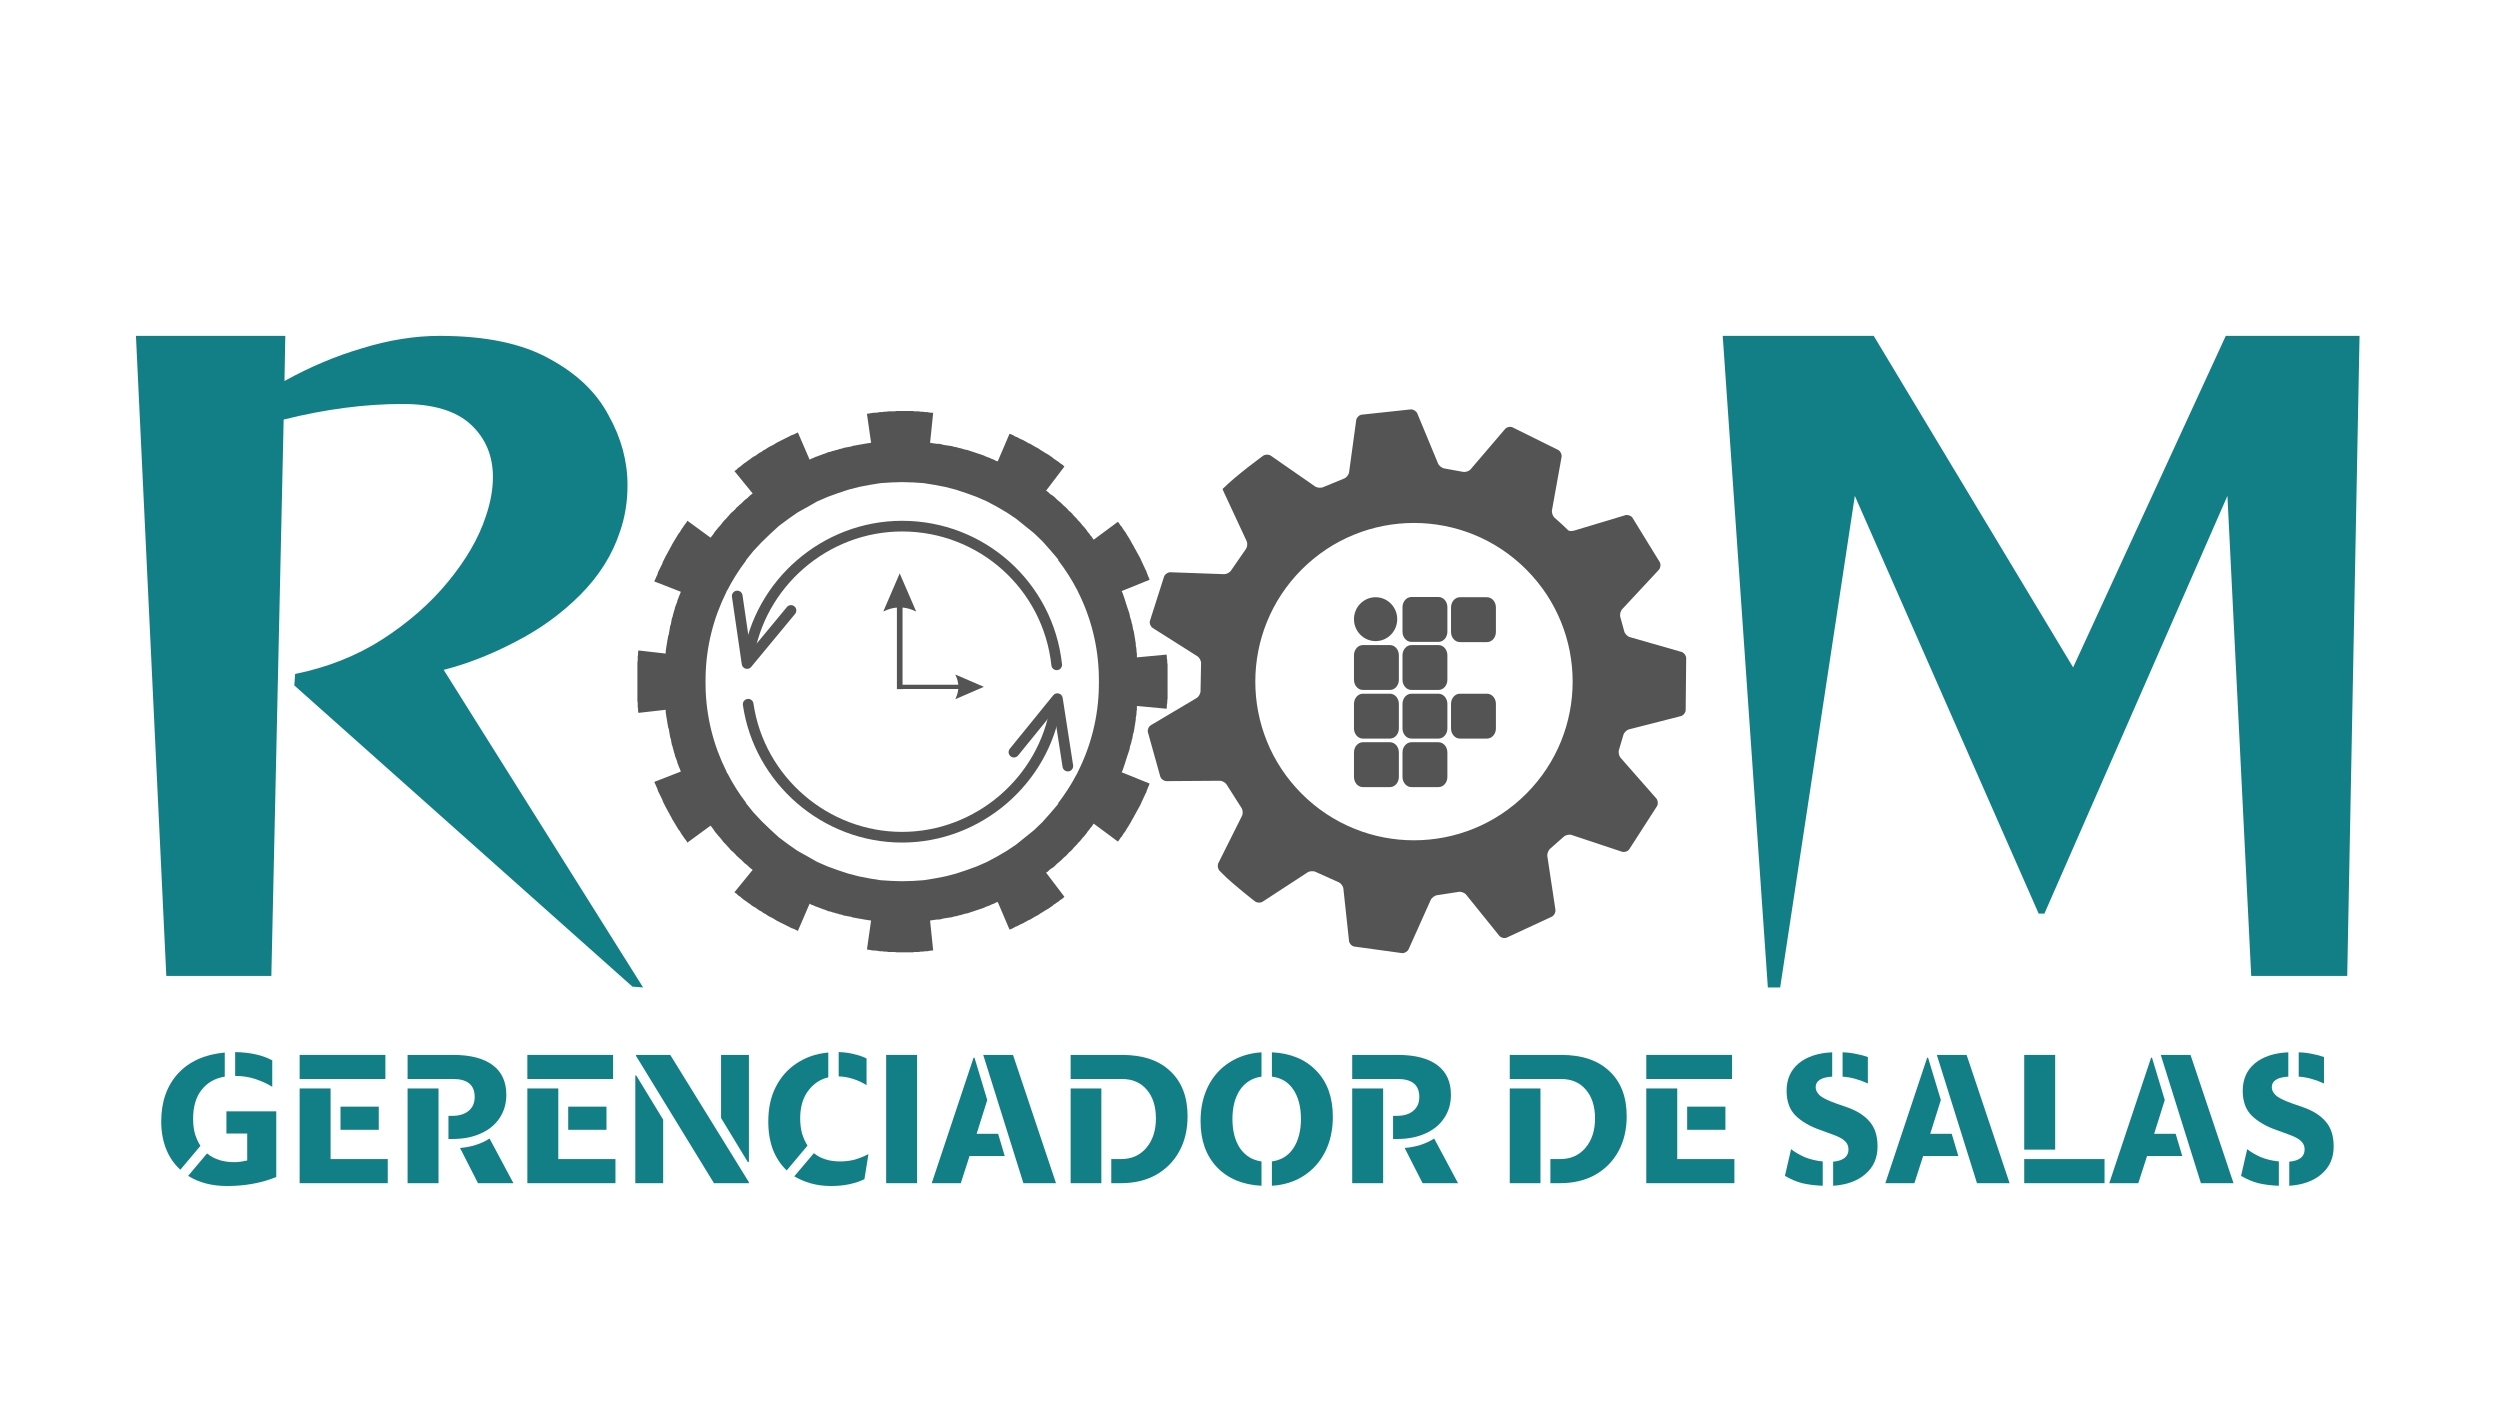 <svg width="220" height="125" viewBox="0 0 220 125" fill="none" xmlns="http://www.w3.org/2000/svg">
    <path
        d="M23.958 93.31V95.638C23.514 95.361 23.015 95.133 22.461 94.952C21.92 94.772 21.331 94.682 20.694 94.682V92.583C22.024 92.61 23.112 92.853 23.958 93.31ZM16.994 98.466C16.994 98.951 17.049 99.394 17.16 99.796C17.285 100.184 17.444 100.53 17.638 100.835L15.871 102.935C15.331 102.45 14.915 101.847 14.624 101.126C14.333 100.392 14.187 99.581 14.187 98.694C14.187 96.976 14.672 95.576 15.643 94.495C16.627 93.414 18.005 92.79 19.779 92.624V94.745C18.92 94.883 18.241 95.271 17.742 95.909C17.243 96.532 16.994 97.385 16.994 98.466ZM24.311 97.8V103.579C23.008 104.106 21.567 104.369 19.987 104.369C18.643 104.369 17.5 104.071 16.557 103.475L18.22 101.501C18.539 101.764 18.899 101.958 19.301 102.083C19.703 102.207 20.14 102.27 20.611 102.27C20.819 102.27 21.013 102.256 21.193 102.228C21.387 102.2 21.574 102.166 21.754 102.124V99.754H19.925V97.8H24.311Z"
        fill="#127F87" />
    <path
        d="M26.368 92.832H33.914V94.952H26.368V92.832ZM29.092 95.784V101.999H34.122V104.12H26.368V95.784H29.092ZM33.332 97.385V99.422H29.965V97.385H33.332Z"
        fill="#127F87" />
    <path
        d="M39.797 100.232H39.464V98.195H39.797C40.407 98.195 40.885 98.05 41.231 97.759C41.592 97.468 41.772 97.059 41.772 96.532C41.772 95.479 41.141 94.952 39.88 94.952H35.868V92.832H39.88C41.391 92.832 42.548 93.13 43.352 93.726C44.155 94.322 44.557 95.195 44.557 96.345C44.557 97.121 44.356 97.807 43.954 98.403C43.566 98.985 43.012 99.436 42.291 99.754C41.584 100.073 40.753 100.232 39.797 100.232ZM38.591 104.12H35.868V95.784H38.591V104.12ZM45.181 104.12H42.063L40.483 101.022C41.481 100.939 42.347 100.662 43.081 100.191L45.181 104.12Z"
        fill="#127F87" />
    <path
        d="M46.407 92.832H53.953V94.952H46.407V92.832ZM49.13 95.784V101.999H54.16V104.12H46.407V95.784H49.13ZM53.371 97.385V99.422H50.003V97.385H53.371Z"
        fill="#127F87" />
    <path
        d="M65.905 104.12H62.829L55.969 92.915V92.832H58.983L65.905 104.037V104.12ZM65.905 102.249H65.801L63.452 98.382V92.832H65.905V102.249ZM58.359 104.12H55.906V94.641H55.989L58.359 98.528V104.12Z"
        fill="#127F87" />
    <path
        d="M76.257 93.144V95.493C75.883 95.257 75.495 95.077 75.093 94.952C74.691 94.814 74.261 94.738 73.804 94.724V92.583C74.303 92.597 74.76 92.659 75.176 92.77C75.592 92.867 75.952 92.992 76.257 93.144ZM71.06 100.815L69.231 102.997C68.718 102.512 68.316 101.909 68.025 101.189C67.748 100.454 67.609 99.623 67.609 98.694C67.609 97.516 67.831 96.498 68.275 95.638C68.718 94.765 69.335 94.072 70.125 93.56C70.915 93.033 71.836 92.721 72.889 92.624V94.807C72.169 94.973 71.573 95.375 71.102 96.013C70.644 96.636 70.416 97.44 70.416 98.424C70.416 98.909 70.471 99.353 70.582 99.754C70.707 100.156 70.866 100.51 71.06 100.815ZM73.139 104.369C72.501 104.369 71.912 104.293 71.372 104.141C70.831 103.988 70.339 103.78 69.896 103.517L71.621 101.48C72.217 101.965 72.986 102.207 73.929 102.207C74.4 102.207 74.836 102.152 75.238 102.041C75.654 101.916 76.049 101.757 76.423 101.563L76.07 103.766C75.71 103.947 75.28 104.092 74.781 104.203C74.282 104.314 73.735 104.369 73.139 104.369Z"
        fill="#127F87" />
    <path d="M80.705 104.12H77.982V92.832H80.705V104.12Z" fill="#127F87" />
    <path
        d="M86.525 92.832H89.145L92.928 104.12H90.059L86.525 92.832ZM85.943 99.775H87.835L88.417 101.729H85.32L84.55 104.12H81.994L85.673 93.082H85.756L86.879 96.802L85.943 99.775Z"
        fill="#127F87" />
    <path
        d="M98.644 104.12H97.792V101.999H98.644C99.573 101.999 100.314 101.674 100.868 101.022C101.436 100.357 101.721 99.491 101.721 98.424C101.721 97.357 101.45 96.511 100.91 95.888C100.383 95.264 99.656 94.952 98.727 94.952H94.216V92.832H98.727C100.57 92.832 101.991 93.31 102.989 94.266C104 95.209 104.506 96.532 104.506 98.237C104.506 99.401 104.264 100.426 103.779 101.313C103.293 102.2 102.607 102.893 101.721 103.392C100.847 103.877 99.822 104.12 98.644 104.12ZM96.919 104.12H94.216V95.784H96.919V104.12Z"
        fill="#127F87" />
    <path
        d="M111.012 102.207V104.348C109.363 104.265 108.053 103.718 107.083 102.706C106.127 101.694 105.649 100.343 105.649 98.652C105.649 97.502 105.871 96.484 106.314 95.597C106.758 94.71 107.381 94.01 108.185 93.497C109.003 92.971 109.945 92.672 111.012 92.603V94.744C110.208 94.855 109.578 95.243 109.12 95.909C108.677 96.574 108.455 97.426 108.455 98.465C108.455 99.519 108.677 100.378 109.12 101.043C109.578 101.708 110.208 102.096 111.012 102.207ZM111.927 104.348V102.207C112.744 102.096 113.375 101.708 113.818 101.043C114.262 100.364 114.484 99.505 114.484 98.465C114.484 97.412 114.262 96.553 113.818 95.888C113.375 95.222 112.744 94.841 111.927 94.744V92.603C113.59 92.686 114.899 93.234 115.856 94.246C116.812 95.243 117.29 96.588 117.29 98.278C117.29 99.428 117.068 100.447 116.625 101.334C116.181 102.221 115.558 102.928 114.754 103.454C113.95 103.981 113.008 104.279 111.927 104.348Z"
        fill="#127F87" />
    <path
        d="M122.923 100.232H122.59V98.195H122.923C123.533 98.195 124.011 98.05 124.357 97.759C124.718 97.468 124.898 97.059 124.898 96.532C124.898 95.479 124.267 94.952 123.006 94.952H118.994V92.832H123.006C124.517 92.832 125.674 93.13 126.478 93.726C127.281 94.322 127.683 95.195 127.683 96.345C127.683 97.121 127.482 97.807 127.08 98.403C126.692 98.985 126.138 99.436 125.417 99.754C124.711 100.073 123.879 100.232 122.923 100.232ZM121.717 104.12H118.994V95.784H121.717V104.12ZM128.307 104.12H125.189L123.609 101.022C124.607 100.939 125.473 100.662 126.207 100.191L128.307 104.12Z"
        fill="#127F87" />
    <path
        d="M137.287 104.12H136.434V101.999H137.287C138.215 101.999 138.956 101.674 139.511 101.022C140.079 100.357 140.363 99.491 140.363 98.424C140.363 97.357 140.093 96.511 139.552 95.888C139.026 95.264 138.298 94.952 137.37 94.952H132.859V92.832H137.37C139.213 92.832 140.633 93.31 141.631 94.266C142.643 95.209 143.149 96.532 143.149 98.237C143.149 99.401 142.906 100.426 142.421 101.313C141.936 102.2 141.25 102.893 140.363 103.392C139.49 103.877 138.465 104.12 137.287 104.12ZM135.561 104.12H132.859V95.784H135.561V104.12Z"
        fill="#127F87" />
    <path
        d="M144.873 92.832H152.419V94.952H144.873V92.832ZM147.597 95.784V101.999H152.627V104.12H144.873V95.784H147.597ZM151.837 97.385V99.422H148.47V97.385H151.837Z"
        fill="#127F87" />
    <path
        d="M161.316 104.348V102.228C162.217 102.145 162.667 101.784 162.667 101.147C162.667 100.856 162.563 100.613 162.355 100.419C162.147 100.212 161.787 100.017 161.274 99.837L160.193 99.442C159.279 99.124 158.551 98.701 158.011 98.174C157.484 97.648 157.221 96.92 157.221 95.992C157.221 94.98 157.574 94.176 158.281 93.58C159.002 92.984 159.985 92.659 161.233 92.603V94.744C160.263 94.8 159.778 95.112 159.778 95.68C159.778 95.915 159.888 96.144 160.11 96.366C160.332 96.588 160.81 96.83 161.545 97.093L162.501 97.426C163.388 97.731 164.06 98.153 164.517 98.694C164.988 99.221 165.224 99.955 165.224 100.898C165.224 101.895 164.871 102.699 164.164 103.309C163.471 103.919 162.522 104.265 161.316 104.348ZM164.372 93.019V95.347C164.053 95.195 163.7 95.063 163.312 94.952C162.937 94.841 162.549 94.772 162.147 94.744V92.603C162.591 92.617 162.993 92.666 163.353 92.749C163.727 92.818 164.067 92.908 164.372 93.019ZM160.401 102.207V104.348C159.722 104.321 159.119 104.244 158.593 104.12C158.066 103.981 157.56 103.766 157.075 103.475L157.616 101.126C157.948 101.389 158.35 101.625 158.821 101.833C159.306 102.027 159.833 102.152 160.401 102.207Z"
        fill="#127F87" />
    <path
        d="M170.441 92.832H173.061L176.844 104.12H173.975L170.441 92.832ZM169.859 99.775H171.751L172.333 101.729H169.236L168.466 104.12H165.91L169.589 93.082H169.672L170.795 96.802L169.859 99.775Z"
        fill="#127F87" />
    <path d="M180.855 101.168H178.132V92.832H180.855V101.168ZM185.2 104.12H178.132V101.999H185.2V104.12Z"
        fill="#127F87" />
    <path
        d="M190.147 92.832H192.766L196.55 104.12H193.681L190.147 92.832ZM189.565 99.775H191.457L192.039 101.729H188.941L188.172 104.12H185.615L189.295 93.082H189.378L190.5 96.802L189.565 99.775Z"
        fill="#127F87" />
    <path
        d="M201.455 104.348V102.228C202.356 102.145 202.806 101.784 202.806 101.147C202.806 100.856 202.702 100.613 202.494 100.419C202.287 100.212 201.926 100.017 201.413 99.837L200.333 99.442C199.418 99.124 198.69 98.701 198.15 98.174C197.623 97.648 197.36 96.92 197.36 95.992C197.36 94.98 197.713 94.176 198.42 93.58C199.141 92.984 200.125 92.659 201.372 92.603V94.744C200.402 94.8 199.917 95.112 199.917 95.68C199.917 95.915 200.028 96.144 200.249 96.366C200.471 96.588 200.949 96.83 201.684 97.093L202.64 97.426C203.527 97.731 204.199 98.153 204.656 98.694C205.128 99.221 205.363 99.955 205.363 100.898C205.363 101.895 205.01 102.699 204.303 103.309C203.61 103.919 202.661 104.265 201.455 104.348ZM204.511 93.019V95.347C204.192 95.195 203.839 95.063 203.451 94.952C203.076 94.841 202.688 94.772 202.287 94.744V92.603C202.73 92.617 203.132 92.666 203.492 92.749C203.866 92.818 204.206 92.908 204.511 93.019ZM200.54 102.207V104.348C199.861 104.321 199.258 104.244 198.732 104.12C198.205 103.981 197.699 103.766 197.214 103.475L197.755 101.126C198.087 101.389 198.489 101.625 198.961 101.833C199.446 102.027 199.972 102.152 200.54 102.207Z"
        fill="#127F87" />
    <path
        d="M55.654 86.824L25.901 60.32L25.973 59.309C28.814 58.731 31.365 57.721 33.628 56.276C35.939 54.784 37.865 53.099 39.405 51.221C40.994 49.295 42.102 47.394 42.727 45.516C43.161 44.264 43.377 43.084 43.377 41.977C43.377 40.1 42.727 38.559 41.428 37.355C40.128 36.152 38.13 35.55 35.434 35.55C32.111 35.55 28.621 36.007 24.962 36.922L23.879 85.885H14.635L11.963 29.556H25.107L25.034 33.528C27.297 32.276 29.584 31.313 31.895 30.639C34.254 29.917 36.517 29.556 38.683 29.556C42.727 29.556 45.953 30.23 48.36 31.578C50.767 32.878 52.501 34.539 53.56 36.561C54.667 38.535 55.221 40.581 55.221 42.699C55.221 44.144 55.004 45.492 54.571 46.743C53.897 48.814 52.717 50.691 51.032 52.376C49.395 54.013 47.494 55.386 45.327 56.493C43.209 57.6 41.114 58.419 39.044 58.948L56.593 86.896L55.654 86.824Z"
        fill="#127F87" />
    <path
        d="M198.107 85.885L196.013 43.638L179.908 80.397H179.403L163.226 43.638L156.655 86.896H155.571L151.599 29.556H164.887L182.436 58.731L195.868 29.556H207.64L206.556 85.885H198.107Z"
        fill="#127F87" />
    <path
        d="M65.742 58.861C65.7 58.861 65.657 58.855 65.615 58.843C65.436 58.793 65.304 58.642 65.277 58.459L64.411 52.518C64.373 52.261 64.551 52.022 64.808 51.985C65.067 51.941 65.303 52.126 65.341 52.382L66.055 57.276L69.245 53.422C69.412 53.222 69.708 53.194 69.907 53.359C70.107 53.525 70.135 53.821 69.97 54.021L66.104 58.69C66.013 58.8 65.88 58.861 65.742 58.861Z"
        fill="#545454" />
    <path
        d="M93.97 67.885C93.742 67.885 93.541 67.72 93.506 67.487L92.748 62.598L89.592 66.484C89.428 66.684 89.133 66.716 88.931 66.552C88.729 66.388 88.699 66.092 88.862 65.891L92.686 61.184C92.803 61.039 92.993 60.978 93.173 61.027C93.352 61.075 93.486 61.225 93.515 61.408L94.434 67.343C94.474 67.6 94.299 67.84 94.042 67.88C94.018 67.883 93.994 67.885 93.97 67.885Z"
        fill="#545454" />
    <path
        d="M79.383 74.145C72.399 74.145 66.377 68.942 65.374 62.042C65.337 61.785 65.515 61.546 65.772 61.509C66.027 61.464 66.267 61.65 66.304 61.906C67.241 68.348 72.863 73.206 79.383 73.206C85.845 73.206 91.462 68.396 92.445 62.018C92.484 61.762 92.726 61.586 92.981 61.625C93.237 61.664 93.413 61.905 93.373 62.161C92.32 68.993 86.305 74.145 79.383 74.145Z"
        fill="#545454" />
    <path
        d="M92.989 58.974C92.752 58.974 92.548 58.796 92.523 58.555C91.8 51.836 86.151 46.77 79.382 46.77C72.87 46.77 67.248 51.621 66.305 58.055C66.268 58.311 66.027 58.491 65.772 58.451C65.515 58.414 65.338 58.175 65.375 57.919C66.385 51.027 72.407 45.83 79.382 45.83C86.632 45.83 92.683 51.257 93.457 58.454C93.485 58.712 93.298 58.944 93.04 58.971C93.023 58.973 93.006 58.974 92.989 58.974Z"
        fill="#545454" />
    <path
        d="M84.123 61.401C84.184 61.263 84.236 61.115 84.267 60.995C84.291 60.9 84.325 60.706 84.325 60.662V60.63H78.944V60.257H84.325V60.224C84.325 60.18 84.291 59.986 84.267 59.892C84.236 59.771 84.184 59.623 84.123 59.485C84.093 59.416 84.069 59.358 84.07 59.358C84.082 59.358 86.581 60.436 86.582 60.442C86.584 60.448 84.085 61.528 84.07 61.528C84.069 61.528 84.093 61.471 84.123 61.401L84.123 61.401Z"
        fill="#545454" />
    <path
        d="M80.453 53.739C80.269 53.658 80.072 53.588 79.911 53.547C79.785 53.515 79.526 53.47 79.467 53.47H79.424V60.645H78.927V53.47H78.884C78.825 53.47 78.566 53.515 78.44 53.547C78.279 53.588 78.082 53.658 77.898 53.739C77.805 53.779 77.729 53.811 77.729 53.81C77.729 53.794 79.166 50.462 79.174 50.459C79.182 50.457 80.622 53.789 80.622 53.81C80.622 53.811 80.546 53.779 80.453 53.739L80.453 53.739Z"
        fill="#545454" />
    <path
        d="M126.587 56.486H124.204C123.771 56.486 123.42 56.085 123.42 55.591V53.432C123.42 52.937 123.771 52.536 124.204 52.536H126.587C127.02 52.536 127.37 52.937 127.37 53.432V55.591C127.37 56.085 127.02 56.486 126.587 56.486Z"
        fill="#545454" />
    <path
        d="M126.587 56.766H124.204C123.771 56.766 123.42 57.167 123.42 57.662V59.821C123.42 60.315 123.771 60.716 124.204 60.716H126.587C127.02 60.716 127.37 60.315 127.37 59.821V57.662C127.37 57.167 127.02 56.766 126.587 56.766Z"
        fill="#545454" />
    <path
        d="M126.587 61.046H124.204C123.771 61.046 123.42 61.447 123.42 61.942V64.101C123.42 64.595 123.771 64.996 124.204 64.996H126.587C127.02 64.996 127.37 64.595 127.37 64.101V61.942C127.37 61.447 127.02 61.046 126.587 61.046Z"
        fill="#545454" />
    <path
        d="M126.587 65.316H124.204C123.771 65.316 123.42 65.717 123.42 66.212V68.371C123.42 68.865 123.771 69.266 124.204 69.266H126.587C127.02 69.266 127.37 68.865 127.37 68.371V66.212C127.37 65.717 127.02 65.316 126.587 65.316Z"
        fill="#545454" />
    <path
        d="M130.857 52.556H128.474C128.041 52.556 127.69 52.957 127.69 53.452V55.611C127.69 56.105 128.041 56.506 128.474 56.506H130.857C131.289 56.506 131.64 56.105 131.64 55.611V53.452C131.64 52.957 131.289 52.556 130.857 52.556Z"
        fill="#545454" />
    <path
        d="M122.317 56.766H119.934C119.501 56.766 119.15 57.167 119.15 57.662V59.821C119.15 60.315 119.501 60.716 119.934 60.716H122.317C122.75 60.716 123.1 60.315 123.1 59.821V57.662C123.1 57.167 122.75 56.766 122.317 56.766Z"
        fill="#545454" />
    <path
        d="M122.317 61.046H119.934C119.501 61.046 119.15 61.447 119.15 61.942V64.101C119.15 64.595 119.501 64.996 119.934 64.996H122.317C122.75 64.996 123.1 64.595 123.1 64.101V61.942C123.1 61.447 122.75 61.046 122.317 61.046Z"
        fill="#545454" />
    <path
        d="M122.317 65.316H119.934C119.501 65.316 119.15 65.717 119.15 66.212V68.371C119.15 68.865 119.501 69.266 119.934 69.266H122.317C122.75 69.266 123.1 68.865 123.1 68.371V66.212C123.1 65.717 122.75 65.316 122.317 65.316Z"
        fill="#545454" />
    <path
        d="M130.857 61.046H128.474C128.041 61.046 127.69 61.447 127.69 61.942V64.101C127.69 64.595 128.041 64.996 128.474 64.996H130.857C131.289 64.996 131.64 64.595 131.64 64.101V61.942C131.64 61.447 131.289 61.046 130.857 61.046Z"
        fill="#545454" />
    <path
        d="M122.956 54.487C122.956 55.553 122.104 56.418 121.053 56.418C120.002 56.418 119.15 55.553 119.15 54.487C119.15 53.421 120.002 52.556 121.053 52.556C122.104 52.556 122.956 53.421 122.956 54.487Z"
        fill="#545454" />

    <!-- Engrenagens -->
    <path
        d="M137.608 73.633C137.775 73.476 138.09 73.407 138.308 73.48L142.729 74.95C142.947 75.023 143.235 74.93 143.37 74.744L145.821 70.934C145.934 70.735 145.902 70.43 145.751 70.258L142.617 66.691C142.466 66.518 142.4 66.199 142.471 65.981L142.854 64.688C142.912 64.466 143.142 64.238 143.364 64.181L147.908 63.021C148.131 62.964 148.325 62.73 148.34 62.501L148.385 57.897C148.374 57.668 148.185 57.429 147.965 57.366L143.432 56.068C143.211 56.005 142.986 55.771 142.931 55.549L142.591 54.313C142.524 54.094 142.597 53.777 142.753 53.609L145.975 50.147C146.131 49.98 146.17 49.677 146.062 49.475L143.66 45.562C143.529 45.373 143.243 45.273 143.023 45.339L138.537 46.69C138.317 46.756 138.072 46.742 137.991 46.658L137.916 46.584C137.461 46.129 136.818 45.575 136.818 45.575C136.644 45.425 136.535 45.118 136.576 44.893L137.418 40.217C137.459 39.991 137.329 39.714 137.129 39.601L133.096 37.602C132.885 37.513 132.591 37.582 132.442 37.756L129.419 41.293C129.27 41.467 128.965 41.57 128.74 41.522L127.118 41.227C126.891 41.194 126.633 40.993 126.545 40.781L124.726 36.391C124.638 36.179 124.379 36.015 124.15 36.027L119.815 36.492C119.589 36.528 119.378 36.744 119.347 36.971L118.719 41.559C118.688 41.786 118.486 42.037 118.271 42.116L116.443 42.867C116.235 42.962 115.91 42.932 115.721 42.801L111.832 40.102C111.644 39.971 111.338 39.975 111.152 40.109C111.152 40.109 108.804 41.813 107.595 43.022L107.588 43.028C107.581 43.036 107.655 43.212 107.751 43.42L109.703 47.617C109.799 47.825 109.766 48.145 109.628 48.328L108.345 50.188C108.223 50.382 107.935 50.534 107.706 50.526L103.004 50.358C102.775 50.35 102.521 50.519 102.44 50.734L101.194 54.636C101.135 54.858 101.246 55.14 101.44 55.263L105.367 57.749C105.561 57.872 105.708 58.159 105.694 58.388L105.647 60.8C105.652 61.029 105.495 61.312 105.298 61.429L101.282 63.813C101.084 63.93 100.964 64.209 101.014 64.433L102.107 68.347C102.18 68.565 102.427 68.741 102.656 68.74L107.332 68.708C107.562 68.706 107.843 68.868 107.958 69.066L109.242 71.085C109.373 71.273 109.396 71.594 109.293 71.8L107.218 75.947C107.116 76.152 107.16 76.456 107.318 76.623C107.318 76.623 107.403 76.713 107.595 76.905C108.591 77.901 110.436 79.319 110.436 79.319C110.618 79.459 110.924 79.471 111.116 79.346L115.061 76.772C115.253 76.647 115.578 76.628 115.783 76.73L117.787 77.632C118 77.718 118.194 77.974 118.218 78.202L118.714 82.803C118.738 83.031 118.943 83.253 119.168 83.296L123.374 83.874C123.603 83.893 123.867 83.738 123.96 83.528L125.9 79.203C125.994 78.993 126.257 78.8 126.485 78.774L128.351 78.487C128.577 78.444 128.879 78.555 129.023 78.734L131.933 82.344C132.077 82.522 132.369 82.599 132.582 82.514L136.571 80.662C136.773 80.554 136.911 80.281 136.877 80.054L136.168 75.352C136.134 75.125 136.25 74.82 136.427 74.673L137.608 73.633ZM114.557 69.856C109.104 64.404 109.104 55.563 114.557 50.11C120.009 44.657 128.85 44.657 134.303 50.11C139.756 55.563 139.756 64.403 134.303 69.856C128.85 75.309 120.009 75.309 114.557 69.856Z"
        fill="#545454" />
    <path
        d="M78.901 36.17L78.719 36.198H78.537H78.355H78.173L77.992 36.232H77.809L77.627 36.261H77.445L77.263 36.295L77.047 36.323H76.865L76.683 36.352L76.501 36.386L76.291 36.414L76.655 38.968L76.439 38.996L76.257 39.025L76.075 39.053L75.893 39.087L75.739 39.115L75.557 39.144L75.381 39.178L75.228 39.206L75.046 39.235L74.892 39.297L74.71 39.326L74.556 39.354L74.374 39.389L74.221 39.417L74.073 39.48L73.891 39.508L73.738 39.571L73.584 39.599L73.402 39.661L73.249 39.69L73.101 39.752L72.913 39.781L72.765 39.843L72.617 39.906L72.43 39.963L72.282 40.026L72.094 40.088L71.946 40.151L71.764 40.207L71.582 40.298L71.4 40.361L71.247 40.452L70.212 38.052L70.03 38.143L69.848 38.234L69.666 38.291L69.484 38.388L69.302 38.479L69.12 38.57L68.938 38.661L68.756 38.752L68.574 38.843L68.392 38.934L68.238 39.025L68.056 39.144L67.874 39.235L67.692 39.326L67.539 39.417L67.357 39.542L67.175 39.633L67.027 39.752L66.845 39.843L66.663 39.963L66.509 40.088L66.327 40.179L66.145 40.298L65.992 40.423L65.81 40.543L65.656 40.662L65.474 40.782L65.321 40.907L65.139 41.06L64.957 41.18L64.809 41.334L64.627 41.453L66.236 43.426L66.111 43.517L65.992 43.608L65.901 43.699L65.776 43.819L65.656 43.915L65.537 44.001L65.412 44.126L65.321 44.217L65.201 44.336L65.082 44.427L64.957 44.552L64.837 44.643L64.746 44.763L64.627 44.882L64.502 45.007L64.382 45.098L64.257 45.218L64.172 45.337L64.047 45.462L63.928 45.61L63.802 45.735L63.683 45.855L63.563 46.008L63.472 46.128L63.347 46.281L63.228 46.401L63.109 46.554L62.983 46.702L62.864 46.855L62.773 47.009L62.648 47.163L62.529 47.316L60.493 45.826L60.402 45.98L60.311 46.099L60.191 46.253L60.1 46.401L60.009 46.52L59.913 46.674L59.827 46.827L59.702 46.981L59.611 47.129L59.52 47.282L59.429 47.436L59.338 47.584L59.247 47.737L59.156 47.885L59.065 48.073L58.974 48.22L58.883 48.408L58.792 48.556L58.701 48.738L58.61 48.892L58.519 49.074L58.428 49.255L58.337 49.437L58.275 49.619L58.184 49.801L58.093 49.983L58.002 50.165L57.911 50.347L57.848 50.563L57.763 50.745L57.672 50.956L57.575 51.166L59.913 52.076L59.856 52.23L59.793 52.383L59.73 52.537L59.674 52.685L59.611 52.838L59.583 52.992L59.52 53.14L59.463 53.293L59.401 53.447L59.367 53.629L59.31 53.777L59.276 53.93L59.219 54.112L59.19 54.266L59.128 54.419L59.094 54.596L59.065 54.749L59.037 54.937L58.974 55.085L58.946 55.267L58.917 55.449L58.883 55.631L58.855 55.813L58.792 55.995L58.764 56.176L58.73 56.358L58.701 56.541L58.673 56.722L58.639 56.904L58.61 57.121L58.582 57.303V57.513L56.182 57.24L56.148 57.422V57.604L56.119 57.786V57.968V58.121L56.091 58.303V58.485V58.633V58.821V58.969V59.151V59.304V59.486V59.64V59.816V59.822V59.97V60.004V60.152V60.157V60.334V60.487V60.669V60.823V61.005V61.153V61.34V61.488V61.67L56.119 61.852V62.006V62.188L56.148 62.37V62.552L56.182 62.734L58.582 62.461V62.671L58.61 62.853L58.639 63.069L58.673 63.251L58.701 63.433L58.73 63.615L58.764 63.797L58.792 63.979L58.855 64.161L58.883 64.343L58.917 64.525L58.946 64.707L58.974 64.889L59.037 65.037L59.065 65.225L59.094 65.378L59.128 65.554L59.19 65.708L59.219 65.862L59.276 66.043L59.31 66.197L59.367 66.345L59.401 66.527L59.463 66.68L59.52 66.834L59.583 66.982L59.611 67.135L59.674 67.289L59.73 67.437L59.793 67.59L59.856 67.744L59.913 67.897L57.575 68.807L57.672 69.018L57.763 69.228L57.848 69.41L57.911 69.626L58.002 69.808L58.093 69.99L58.184 70.172L58.275 70.354L58.337 70.536L58.428 70.718L58.519 70.9L58.61 71.082L58.701 71.236L58.792 71.418L58.883 71.566L58.974 71.753L59.065 71.901L59.156 72.089L59.247 72.237L59.338 72.39L59.429 72.538L59.52 72.692L59.611 72.845L59.702 72.993L59.827 73.147L59.913 73.3L60.009 73.454L60.1 73.573L60.191 73.721L60.311 73.874L60.402 73.994L60.493 74.147L62.529 72.657L62.648 72.811L62.773 72.965L62.864 73.118L62.983 73.272L63.109 73.419L63.228 73.573L63.347 73.692L63.472 73.846L63.563 73.965L63.683 74.119L63.802 74.238L63.928 74.364L64.047 74.511L64.172 74.636L64.257 74.756L64.382 74.875L64.502 74.966L64.627 75.091L64.746 75.211L64.837 75.33L64.957 75.421L65.082 75.546L65.201 75.637L65.321 75.757L65.412 75.848L65.537 75.973L65.656 76.058L65.776 76.155L65.901 76.274L65.992 76.365L66.111 76.456L66.236 76.547L64.627 78.521L64.809 78.64L64.957 78.794L65.139 78.913L65.321 79.067L65.474 79.192L65.656 79.311L65.81 79.431L65.992 79.55L66.145 79.675L66.327 79.795L66.509 79.886L66.663 80.011L66.845 80.13L67.027 80.221L67.175 80.341L67.357 80.432L67.539 80.557L67.692 80.648L67.874 80.739L68.056 80.83L68.238 80.949L68.392 81.04L68.574 81.131L68.756 81.222L68.938 81.313L69.12 81.404L69.302 81.495L69.484 81.586L69.666 81.683L69.848 81.74L70.03 81.831L70.212 81.921L71.247 79.522L71.4 79.613L71.582 79.675L71.764 79.766L71.946 79.823L72.094 79.886L72.282 79.948L72.43 80.011L72.617 80.068L72.765 80.13L72.913 80.193L73.101 80.221L73.249 80.284L73.402 80.312L73.584 80.375L73.738 80.403L73.891 80.466L74.073 80.494L74.221 80.557L74.374 80.585L74.556 80.619L74.71 80.648L74.892 80.676L75.046 80.739L75.228 80.767L75.381 80.796L75.557 80.83L75.739 80.858L75.893 80.886L76.075 80.921L76.257 80.949L76.439 80.978L76.655 81.006L76.291 83.559L76.501 83.588L76.683 83.622L76.865 83.65H77.047L77.263 83.679L77.445 83.713H77.627L77.809 83.741H77.992L78.173 83.775H78.355H78.537H78.719L78.901 83.804H79.083H79.237H79.419H79.601H79.783H79.965H80.147H80.329L80.482 83.775H80.659H80.846L81.028 83.741H81.21L81.392 83.713H81.574L81.756 83.679L81.938 83.65H82.12L81.847 81.006L82.029 80.978L82.245 80.949L82.427 80.921H82.609L82.82 80.886L83.002 80.83L83.212 80.796L83.394 80.767L83.61 80.739L83.792 80.71L83.974 80.648L84.185 80.619L84.367 80.557L84.549 80.522L84.731 80.466L84.947 80.403L85.129 80.375L85.311 80.312L85.493 80.25L85.675 80.193L85.857 80.13L86.039 80.068L86.226 80.011L86.403 79.948L86.585 79.886L86.766 79.795L86.948 79.732L87.102 79.675L87.284 79.584L87.466 79.522L87.62 79.431L87.802 79.374L88.837 81.802L89.019 81.74L89.201 81.649L89.348 81.558L89.53 81.495L89.684 81.404L89.866 81.313L90.019 81.256L90.167 81.165L90.349 81.069L90.503 80.978L90.656 80.921L90.804 80.83L90.963 80.739L91.111 80.648L91.293 80.557L91.447 80.466L91.566 80.375L91.72 80.284L91.868 80.193L92.021 80.096L92.175 80.011L92.328 79.92L92.448 79.823L92.601 79.732L92.721 79.613L92.874 79.522L92.994 79.431L93.147 79.34L93.272 79.22L93.42 79.129L93.545 79.038L93.665 78.913L92.055 76.792L92.209 76.701L92.328 76.576L92.476 76.456L92.63 76.365L92.783 76.246L92.909 76.121L93.056 75.973L93.21 75.848L93.358 75.728L93.477 75.609L93.631 75.455L93.784 75.33L93.932 75.183L94.057 75.029L94.211 74.909L94.364 74.756L94.484 74.602L94.637 74.449L94.757 74.329L94.876 74.176L95.03 74.028L95.155 73.874L95.274 73.721L95.394 73.602L95.513 73.454L95.638 73.3L95.729 73.147L95.849 73.027L95.945 72.874L96.065 72.748L96.156 72.601L96.247 72.481L98.374 74.056L98.493 73.909L98.584 73.755L98.709 73.63L98.794 73.482L98.891 73.329L99.011 73.181L99.102 73.027L99.193 72.874L99.312 72.692L99.403 72.538L99.494 72.39L99.585 72.208L99.676 72.055L99.767 71.901L99.858 71.719L99.949 71.566L100.046 71.383L100.131 71.236L100.228 71.054L100.319 70.9L100.404 70.718L100.466 70.565L100.557 70.383L100.62 70.235L100.711 70.053L100.774 69.899L100.865 69.746L100.921 69.564L100.984 69.41L101.041 69.262L101.109 69.109L101.166 68.955L98.709 67.96L98.794 67.772L98.857 67.59L98.92 67.408L98.982 67.226L99.039 67.044L99.102 66.834L99.164 66.652L99.221 66.47L99.284 66.288L99.346 66.106L99.403 65.924L99.437 65.708L99.494 65.526L99.557 65.344L99.585 65.162L99.647 64.98L99.676 64.798L99.704 64.616L99.767 64.434L99.801 64.252L99.829 64.07L99.858 63.888L99.892 63.706L99.915 63.524L99.949 63.342V63.154L99.983 63.007L100.012 62.825V62.643L100.046 62.461V62.307V62.125L102.656 62.37L102.684 62.188V62.034L102.719 61.852V61.67L102.747 61.488V61.306V61.124V60.942V60.76V60.578V60.396V60.214V60.032L102.741 59.987L102.747 59.941V59.759V59.577V59.395V59.213V59.031V58.849V58.667V58.485L102.719 58.303V58.121L102.684 57.94V57.786L102.656 57.604L100.046 57.849V57.666V57.513L100.012 57.331V57.149L99.983 56.967L99.949 56.819V56.632L99.915 56.45L99.892 56.267L99.858 56.086L99.829 55.904L99.801 55.721L99.767 55.54L99.704 55.358L99.676 55.176L99.647 54.994L99.585 54.812L99.557 54.63L99.494 54.448L99.437 54.266L99.403 54.05L99.346 53.868L99.284 53.686L99.221 53.504L99.164 53.322L99.102 53.14L99.039 52.929L98.982 52.747L98.92 52.565L98.857 52.383L98.794 52.201L98.709 52.014L101.166 51.018L101.109 50.865L101.041 50.711L100.984 50.563L100.921 50.41L100.865 50.228L100.774 50.074L100.711 49.921L100.62 49.739L100.557 49.591L100.466 49.409L100.404 49.255L100.319 49.073L100.228 48.92L100.131 48.738L100.046 48.59L99.949 48.408L99.858 48.255L99.767 48.072L99.676 47.919L99.585 47.765L99.494 47.584L99.403 47.436L99.312 47.282L99.193 47.1L99.102 46.947L99.011 46.793L98.891 46.645L98.794 46.492L98.709 46.344L98.584 46.219L98.493 46.065L98.374 45.917L96.247 47.492L96.156 47.373L96.065 47.225L95.945 47.1L95.849 46.947L95.729 46.827L95.638 46.673L95.513 46.52L95.394 46.372L95.274 46.253L95.155 46.099L95.03 45.946L94.876 45.798L94.757 45.644L94.637 45.525L94.484 45.371L94.364 45.218L94.211 45.064L94.057 44.945L93.932 44.791L93.784 44.643L93.631 44.518L93.477 44.365L93.358 44.245L93.21 44.126L93.056 44.001L92.909 43.853L92.783 43.728L92.63 43.608L92.476 43.517L92.328 43.398L92.209 43.273L92.055 43.182L93.665 41.06L93.545 40.935L93.42 40.844L93.272 40.753L93.147 40.634L92.994 40.543L92.874 40.452L92.721 40.361L92.601 40.242L92.448 40.151L92.328 40.054L92.175 39.963L92.021 39.878L91.868 39.781L91.72 39.69L91.566 39.599L91.447 39.508L91.293 39.417L91.111 39.326L90.963 39.235L90.804 39.144L90.656 39.053L90.503 38.996L90.349 38.905L90.167 38.808L90.019 38.717L89.866 38.661L89.684 38.57L89.53 38.479L89.348 38.416L89.201 38.325L89.019 38.234L88.837 38.172L87.802 40.6L87.62 40.543L87.466 40.452L87.284 40.389L87.102 40.298L86.948 40.242L86.766 40.179L86.585 40.088L86.403 40.025L86.226 39.963L86.039 39.906L85.857 39.843L85.675 39.781L85.493 39.724L85.311 39.661L85.129 39.599L84.947 39.571L84.731 39.508L84.549 39.451L84.367 39.417L84.185 39.354L83.974 39.326L83.792 39.263L83.61 39.235L83.394 39.206L83.212 39.178L83.002 39.144L82.82 39.087L82.609 39.053H82.427L82.245 39.025L82.029 38.996L81.847 38.968L82.12 36.323H81.938L81.756 36.295L81.574 36.261H81.392L81.21 36.232H81.028L80.846 36.198H80.659H80.482L80.329 36.17H80.147H79.965H79.783H79.601H79.419H79.237H79.083L78.901 36.17ZM79.391 42.425L80.363 42.454L81.296 42.516L82.245 42.67L83.184 42.852L84.128 43.096L85.038 43.398L85.948 43.728L86.858 44.126L87.71 44.581L88.592 45.098L89.411 45.644L90.201 46.281L90.992 46.918L91.748 47.646L92.448 48.437L93.147 49.255H93.085C93.715 50.07 94.277 50.939 94.757 51.86V51.837L94.853 52.053C95.998 54.32 96.657 56.871 96.702 59.572H96.696C96.7 59.709 96.706 59.848 96.707 59.987C96.706 60.126 96.7 60.264 96.696 60.402H96.702C96.657 63.103 95.998 65.654 94.853 67.92L94.757 68.136V68.114C94.277 69.034 93.715 69.903 93.085 70.718H93.147L92.448 71.537L91.748 72.328L90.992 73.055L90.201 73.692L89.411 74.329L88.592 74.875L87.71 75.393L86.858 75.848L85.948 76.246L85.038 76.576L84.128 76.877L83.184 77.122L82.245 77.304L81.296 77.457L80.363 77.52L79.391 77.548L78.446 77.52L77.474 77.457L76.53 77.304L75.591 77.122L74.647 76.877L73.738 76.576L72.828 76.246L71.912 75.848L71.065 75.365L70.183 74.875L69.364 74.301L68.545 73.692L67.783 72.993L67.027 72.265L66.293 71.48L65.628 70.656H65.662C65.027 69.828 64.47 68.942 63.99 68.005L63.984 68.045L63.91 67.846C62.788 65.598 62.136 63.074 62.091 60.402H62.096C62.092 60.264 62.087 60.126 62.085 59.987C62.087 59.848 62.092 59.709 62.096 59.572H62.091C62.136 56.901 62.789 54.375 63.91 52.127L63.984 51.928L63.99 51.968C64.47 51.032 65.027 50.146 65.662 49.318H65.628L66.293 48.493L67.027 47.709L67.783 46.981L68.545 46.281L69.364 45.673L70.183 45.098L71.065 44.609L71.912 44.126L72.828 43.728L73.738 43.398L74.647 43.096L75.591 42.852L76.53 42.67L77.474 42.516L78.446 42.454L79.391 42.425Z"
        fill="#545454" />
</svg>